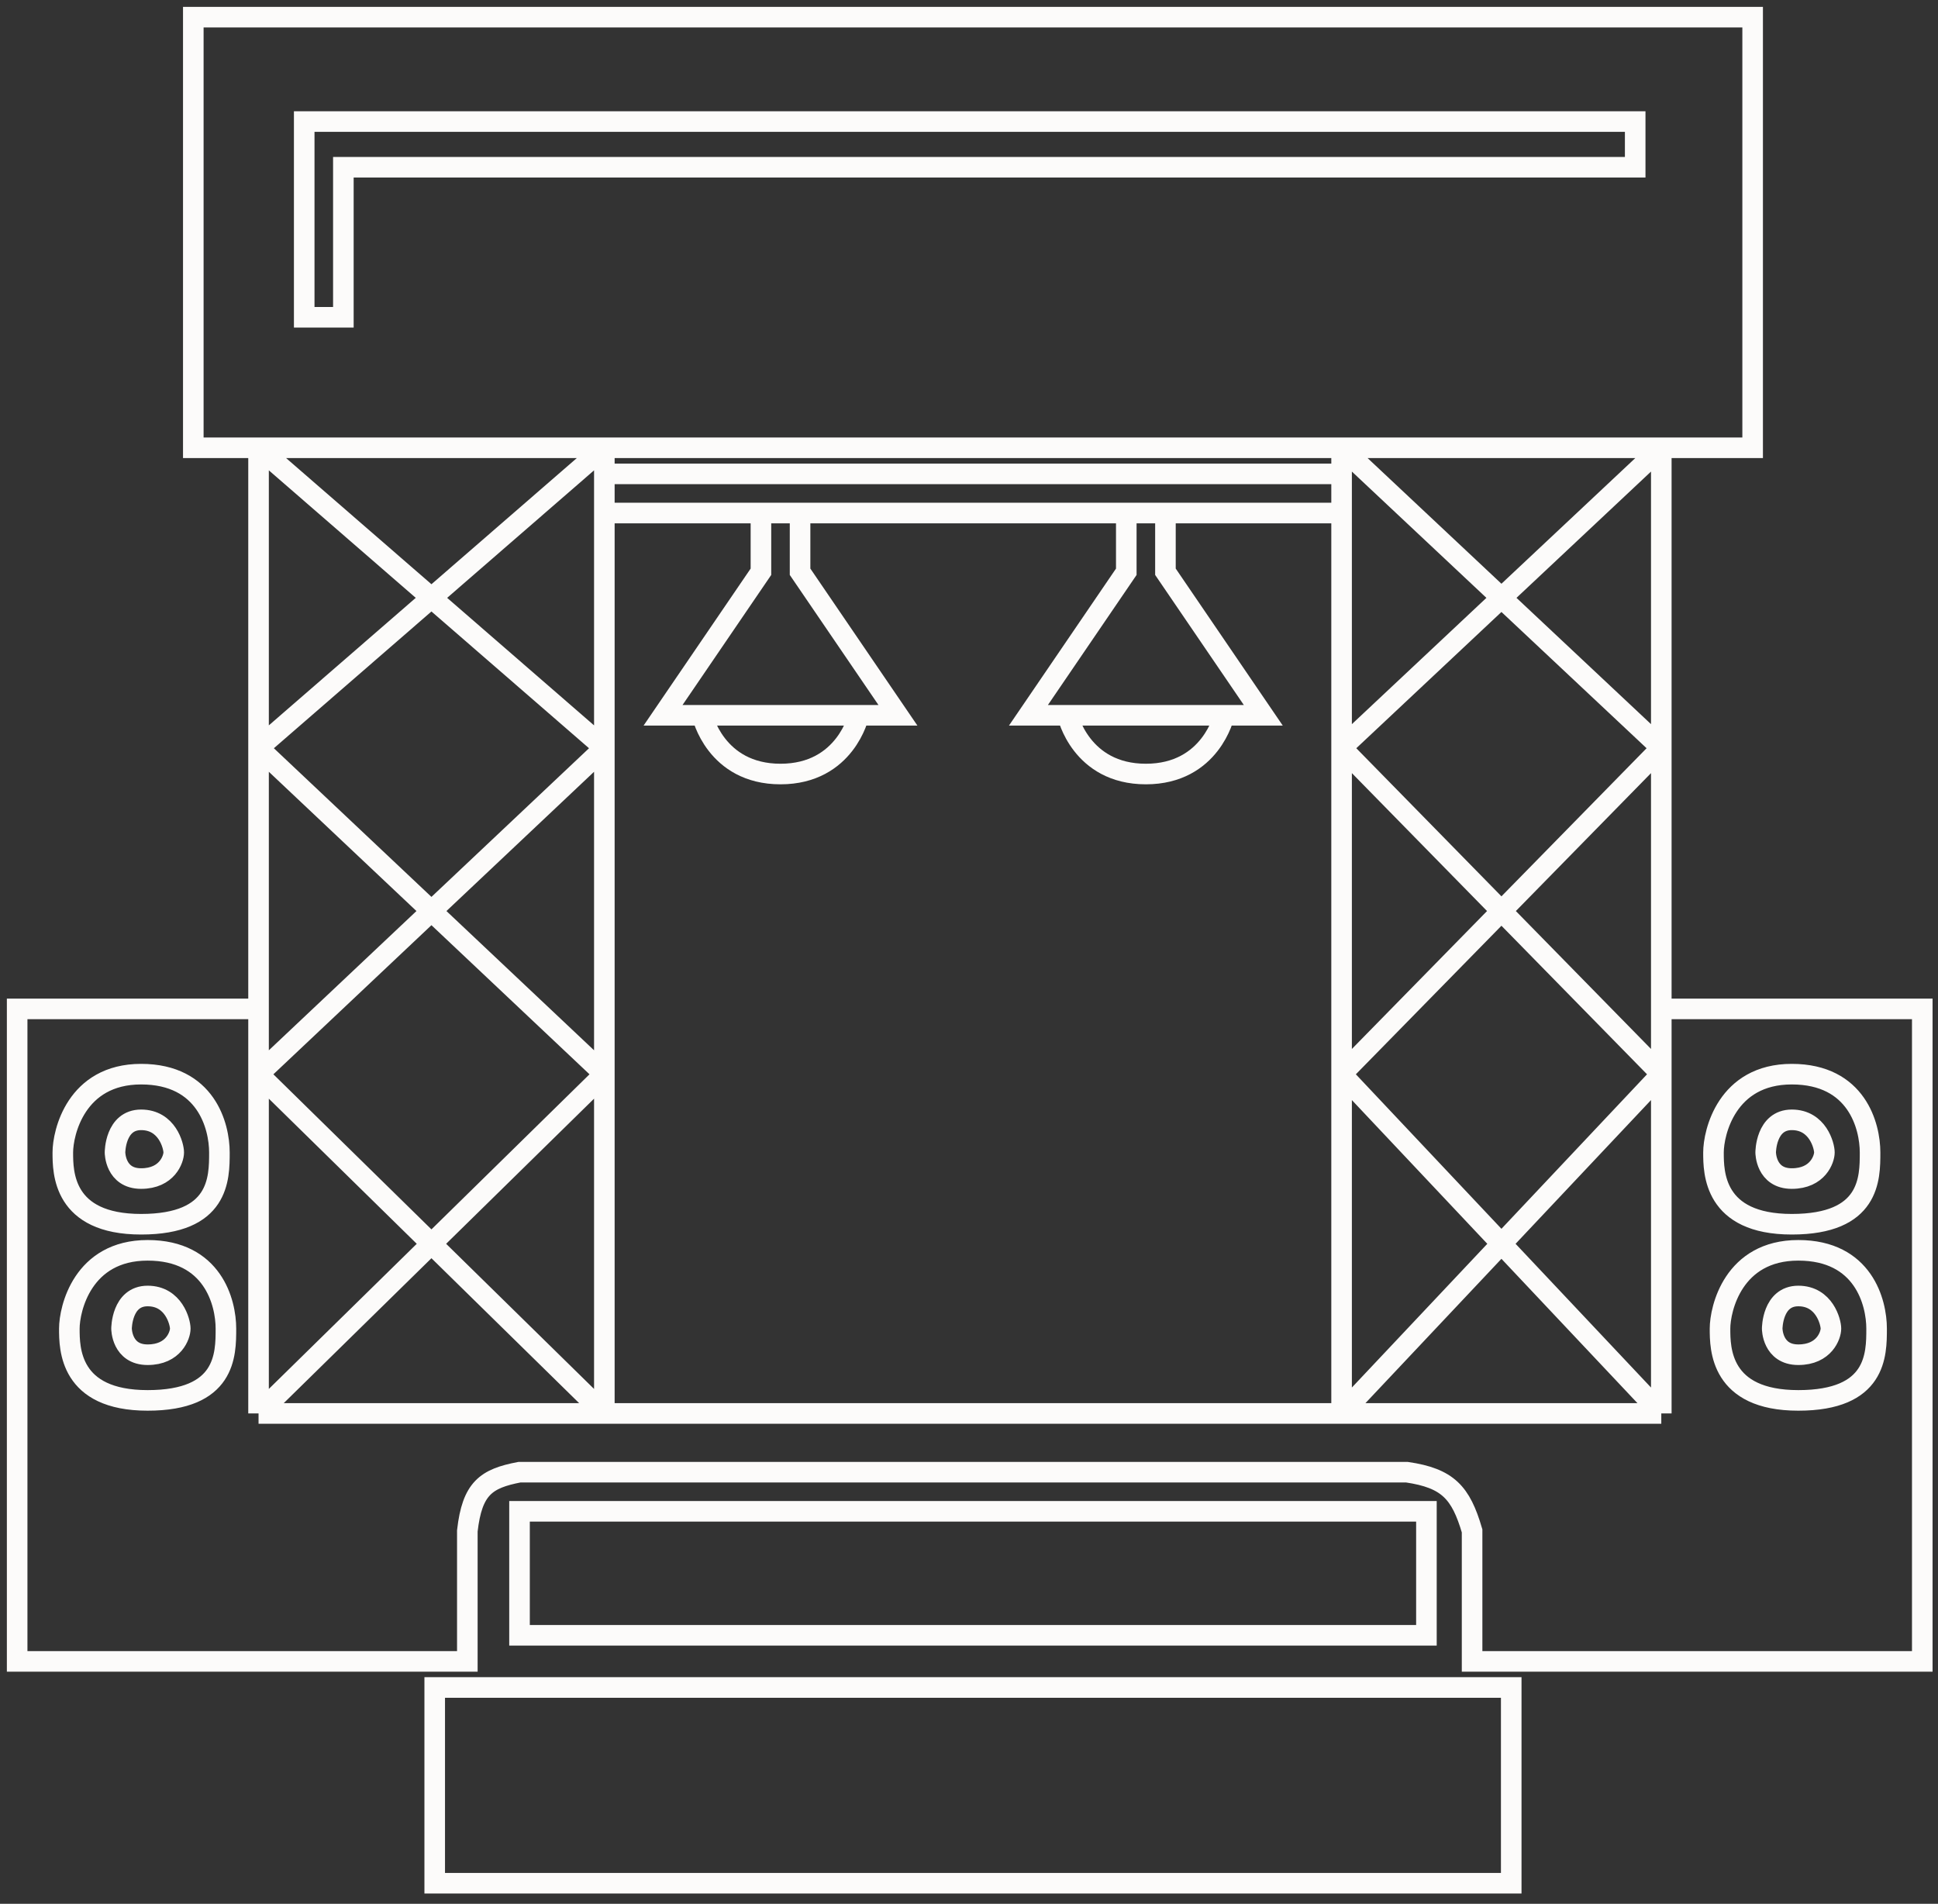 <svg xmlns="http://www.w3.org/2000/svg" width="113" height="111" viewBox="0 0 113 111" fill="none">
  <rect x="0" y="0" width="113" height="111" fill="#333333" stroke="none"/>
  <path d="M15.075 26.108H11.271V1H102.192V26.108H96.866M15.075 26.108H30.292H35.238M15.075 26.108V41.705V43.607M15.075 26.108L35.238 43.607M15.075 82.41V67.193V62.628M15.075 82.41H30.292H35.238M15.075 82.41L35.238 62.628M96.866 82.41H78.225M96.866 82.41L78.225 62.628M96.866 82.41V62.628M96.866 26.108H78.225M96.866 26.108V43.607M96.866 26.108L78.225 43.607M35.238 26.108H78.225M35.238 26.108V27.629M35.238 26.108L15.075 43.607M35.238 82.41H78.225M35.238 82.41V64.91V62.628M35.238 82.41L15.075 62.628M78.225 26.108V27.629M78.225 26.108L96.866 43.607M78.225 82.41V62.628M78.225 82.41L96.866 62.628M35.238 62.628V46.27V43.607M35.238 62.628L15.075 43.607M35.238 27.629H78.225M35.238 27.629V29.912M78.225 27.629V29.912M35.238 29.912H44.368M35.238 29.912V43.607M78.225 29.912H46.65M78.225 29.912V43.607M44.368 29.912V33.336L38.661 41.705H40.944M44.368 29.912H46.65M46.65 29.912V33.336L52.357 41.705H50.074M40.944 41.705C40.944 41.705 41.705 45.129 45.509 45.129C49.313 45.129 50.074 41.705 50.074 41.705M40.944 41.705H50.074M65.671 29.912V33.336L59.965 41.705H62.248M67.954 29.912V33.336L73.66 41.705H71.378M62.248 41.705C62.248 41.705 63.008 45.129 66.813 45.129C70.617 45.129 71.378 41.705 71.378 41.705M62.248 41.705H71.378M35.238 43.607L15.075 62.628M15.075 62.628V58.824M15.075 58.824V46.27V43.607M15.075 58.824H1V96.866H27.249V89.257C27.532 86.778 28.338 86.207 30.292 85.834H82.029C84.421 86.185 85.178 87.019 85.834 89.257V96.866H112.083V58.824H96.866M96.866 58.824V43.607M96.866 58.824V62.628M96.866 43.607L78.225 62.628M78.225 62.628V43.607M78.225 43.607L96.866 62.628M17.738 18.499V7.087H95.344V9.75H20.021V18.499H17.738ZM25.347 98.387V109.8H88.116V98.387H25.347ZM30.292 95.344V88.116H83.171V95.344H30.292ZM8.228 62.628C4.424 62.628 3.663 66.052 3.663 67.193C3.663 68.334 3.663 71.378 8.228 71.378C12.793 71.378 12.793 68.715 12.793 67.193C12.793 65.671 12.032 62.628 8.228 62.628ZM8.228 65.291C6.706 65.291 6.706 67.193 6.706 67.193C6.706 67.193 6.706 68.715 8.228 68.715C9.75 68.715 10.13 67.573 10.13 67.193C10.13 66.813 9.75 65.291 8.228 65.291ZM8.608 72.899C4.804 72.899 4.043 76.323 4.043 77.464C4.043 78.606 4.043 81.649 8.608 81.649C13.173 81.649 13.173 78.986 13.173 77.464C13.173 75.943 12.413 72.899 8.608 72.899ZM8.608 75.562C7.087 75.562 7.087 77.464 7.087 77.464C7.087 77.464 7.087 78.986 8.608 78.986C10.13 78.986 10.511 77.845 10.511 77.464C10.511 77.084 10.13 75.562 8.608 75.562ZM104.474 62.628C100.67 62.628 99.909 66.052 99.909 67.193C99.909 68.334 99.909 71.378 104.474 71.378C109.039 71.378 109.039 68.715 109.039 67.193C109.039 65.671 108.278 62.628 104.474 62.628ZM104.474 65.291C102.952 65.291 102.952 67.193 102.952 67.193C102.952 67.193 102.952 68.715 104.474 68.715C105.996 68.715 106.376 67.573 106.376 67.193C106.376 66.813 105.996 65.291 104.474 65.291ZM104.855 72.899C101.05 72.899 100.29 76.323 100.29 77.464C100.29 78.606 100.29 81.649 104.855 81.649C109.42 81.649 109.42 78.986 109.42 77.464C109.42 75.943 108.659 72.899 104.855 72.899ZM104.855 75.562C103.333 75.562 103.333 77.464 103.333 77.464C103.333 77.464 103.333 78.986 104.855 78.986C106.376 78.986 106.757 77.845 106.757 77.464C106.757 77.084 106.376 75.562 104.855 75.562Z" stroke="#FCFBFA" stroke-width="1.2"/>
</svg>